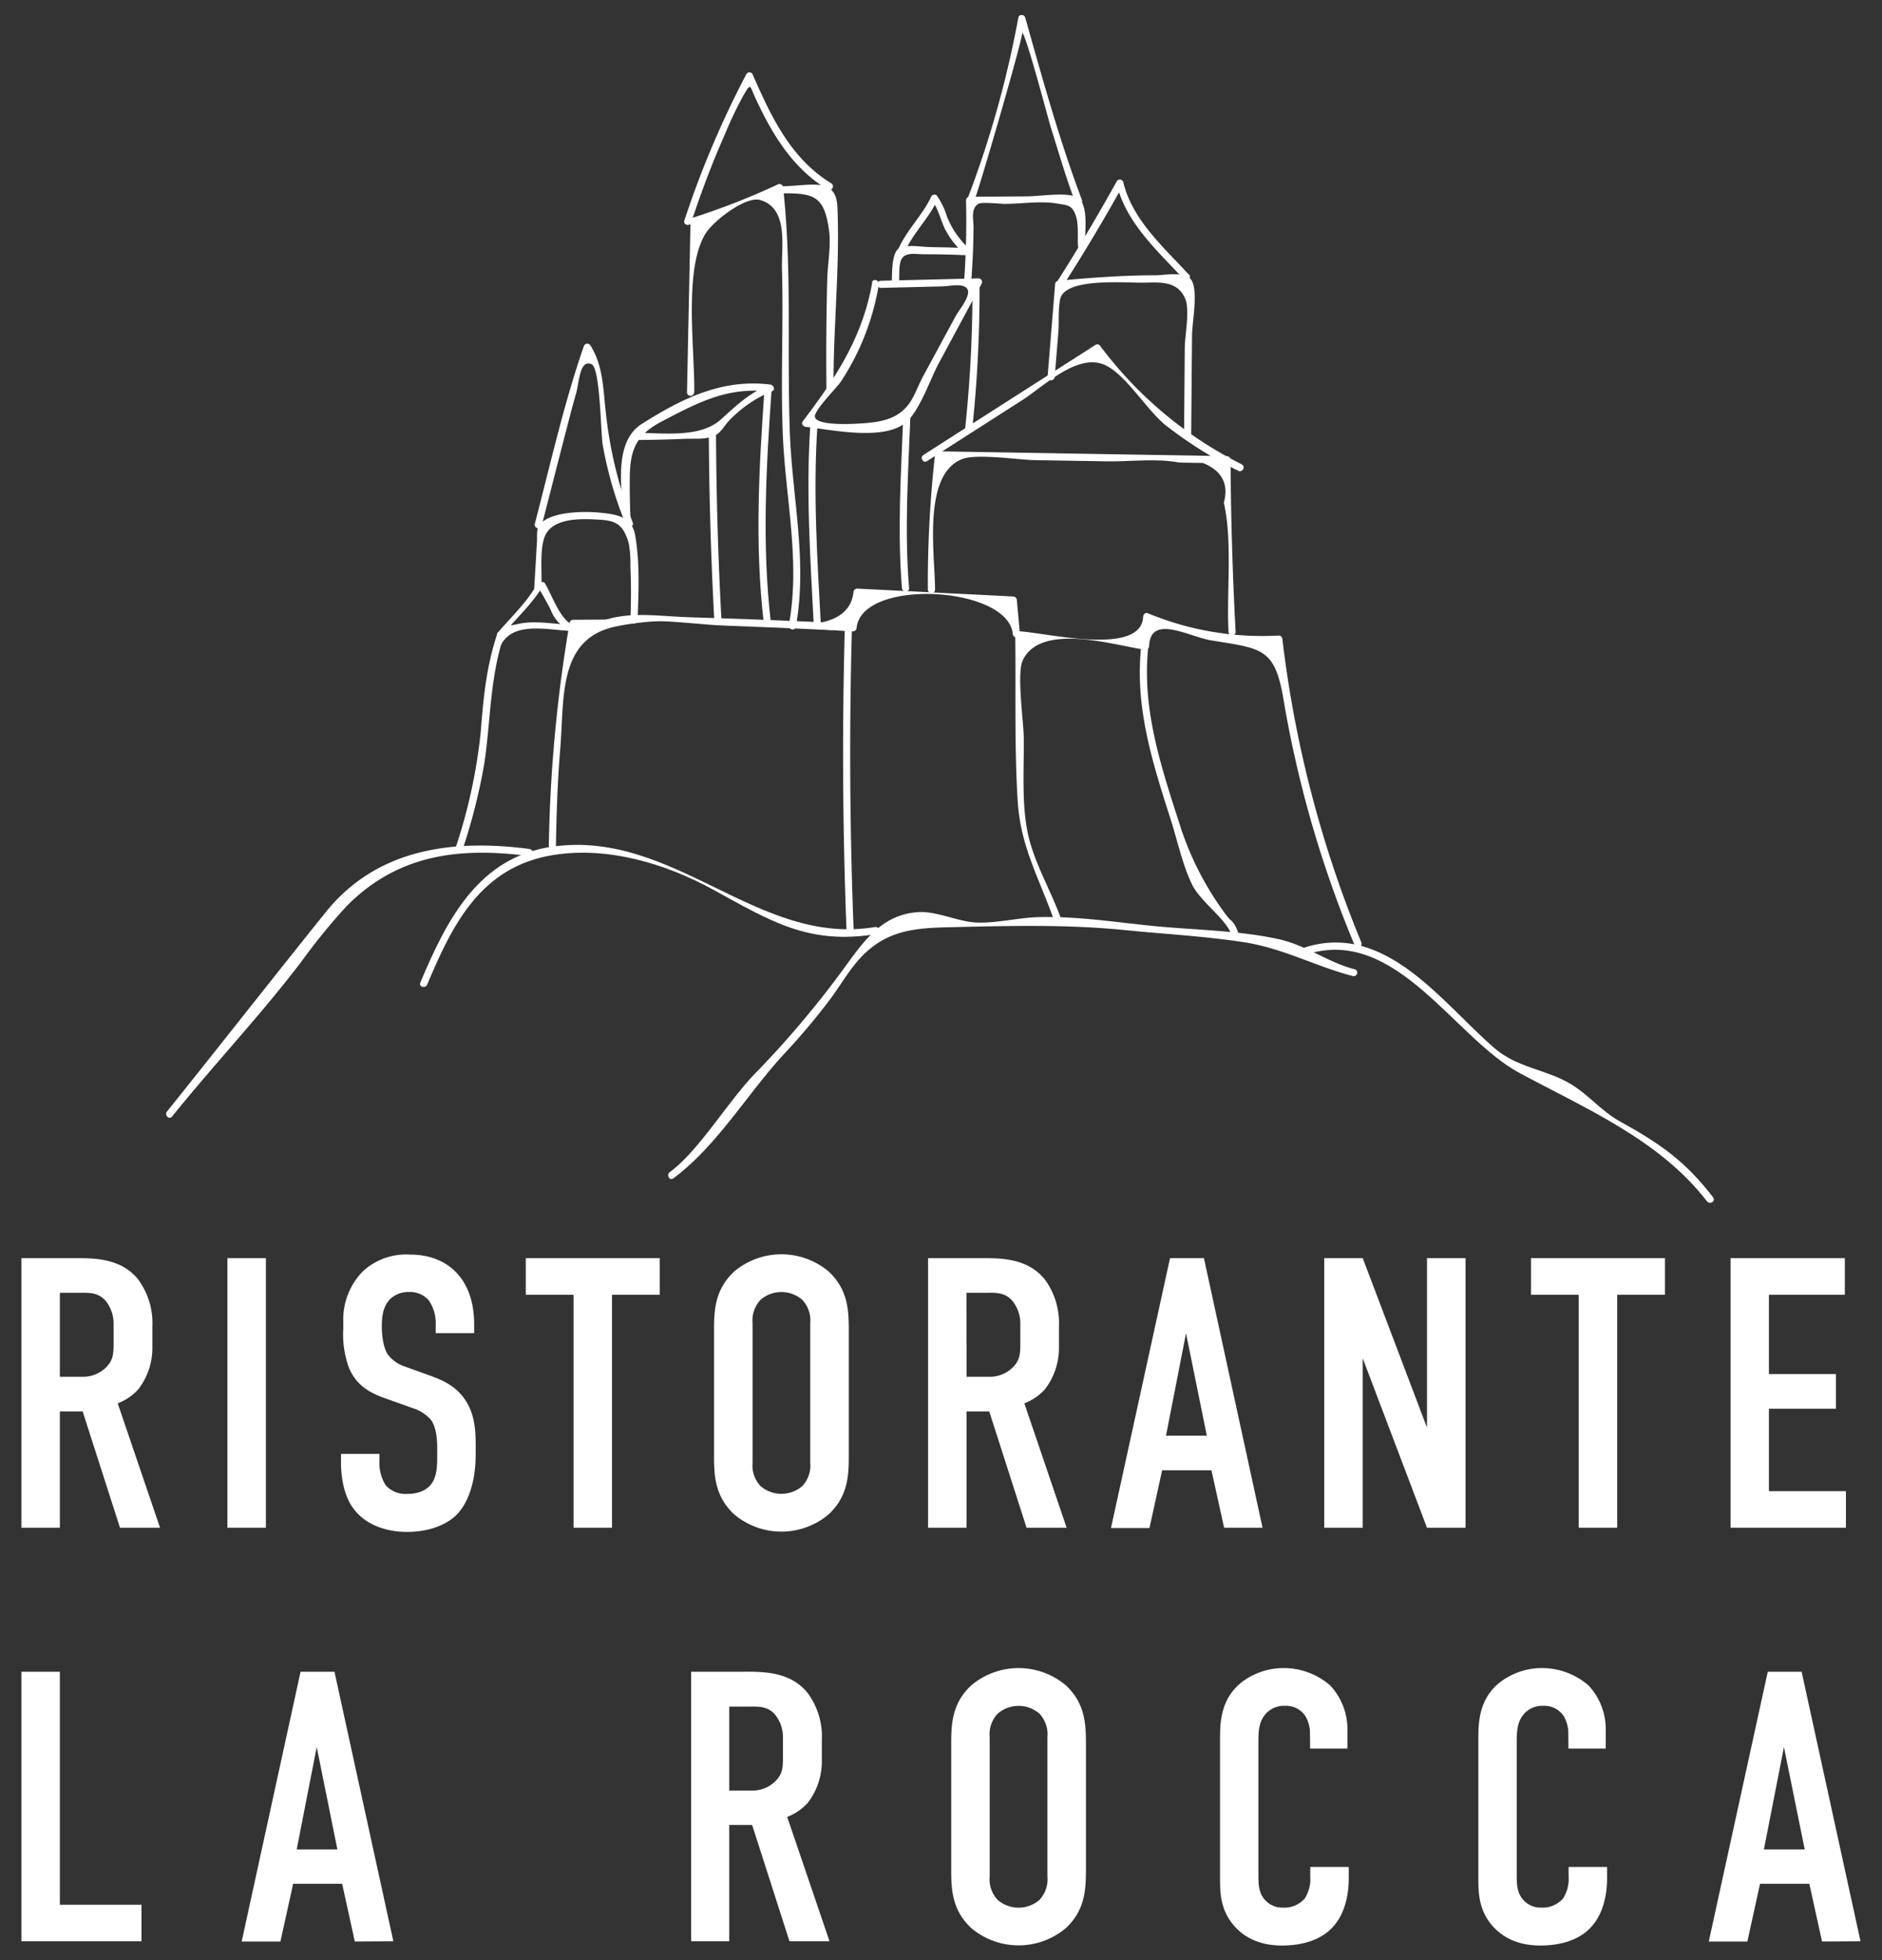 <svg xmlns="http://www.w3.org/2000/svg" width="122mm" height="127mm" viewBox="0 0 345.83 360"><rect x="0" y="0" width="345.83" height="360" fill="#333333" stroke="none"/><defs><style>.cls-1{fill:#fff;}</style></defs><title>logo_rocca_hvid</title><g id="Layer_2" data-name="Layer 2"><path class="cls-1" d="M13.21,231.05c3.6,0,8.84-.21,12.16,3.89A13.47,13.47,0,0,1,28,243.57v3.75a12.4,12.4,0,0,1-2.62,7.85,9.74,9.74,0,0,1-3.75,2.54l7.78,22.85H22.05L15.19,259.2H11v21.36H3.94V231.05ZM11,252.83h4a6,6,0,0,0,4.38-1.62c1.42-1.35,1.49-2.55,1.49-4.46v-3.54a6.58,6.58,0,0,0-1.63-4.52c-1.41-1.42-3.11-1.28-4.6-1.28H11Z"/><path class="cls-1" d="M48.86,231.05v49.51H41.79V231.05Z"/><path class="cls-1" d="M80.06,243.43a7.42,7.42,0,0,0-1.2-4.53,4.48,4.48,0,0,0-3.75-1.63,4.75,4.75,0,0,0-3.47,1.35c-1.34,1.41-1.48,3.39-1.48,5,0,1.34.21,3.82,1.13,5.16A6.51,6.51,0,0,0,74.54,251l4.32,1.56c2.12.78,4.59,1.7,6.43,4.24s2.12,5.45,2.12,8.56v1.7c0,5-1.34,8.84-3.39,11-1.84,1.91-5.09,3.26-9.2,3.26-5,0-8.27-2.06-9.9-4.32-2.26-3-2.26-7.71-2.26-8.35V267h7.07v1.34a7.58,7.58,0,0,0,1.13,4.39,4.86,4.86,0,0,0,3.89,1.62c2.69,0,3.89-1.06,4.46-1.76,1.06-1.35,1.13-3.4,1.13-4.88v-1.84c0-1.7-.21-3.82-1.13-5.1a7.33,7.33,0,0,0-3.4-2.19l-5.16-1.84c-2.55-.92-5.09-2.19-6.51-5.51A17.76,17.76,0,0,1,63.08,244v-1.41a12.57,12.57,0,0,1,3.68-9.2,11.74,11.74,0,0,1,8.56-3c7.07,0,11.81,4.6,11.81,12.8v1.63H80.06Z"/><path class="cls-1" d="M121.23,231.05v6.72h-8.77v42.79h-7.07V237.77H96.62v-6.72Z"/><path class="cls-1" d="M131.21,244.06c0-3.75.29-7.35,3.68-10.54a13.49,13.49,0,0,1,17.4,0c3.39,3.19,3.68,6.79,3.68,10.54v23.48c0,3.75-.29,7.36-3.68,10.54a13.46,13.46,0,0,1-17.4,0c-3.39-3.18-3.68-6.79-3.68-10.54ZM148.89,243a5.51,5.51,0,0,0-1.48-4.31,5.85,5.85,0,0,0-7.64,0,5.51,5.51,0,0,0-1.48,4.31v25.6a5.52,5.52,0,0,0,1.48,4.32,5.88,5.88,0,0,0,7.64,0,5.52,5.52,0,0,0,1.48-4.32Z"/><path class="cls-1" d="M179.81,231.05c3.61,0,8.84-.21,12.17,3.89a13.53,13.53,0,0,1,2.61,8.63v3.75a12.46,12.46,0,0,1-2.61,7.85,9.89,9.89,0,0,1-3.75,2.54L196,280.56h-7.36l-6.86-21.36h-4.17v21.36h-7.07V231.05Zm-2.19,21.78h4a6,6,0,0,0,4.38-1.62c1.42-1.35,1.49-2.55,1.49-4.46v-3.54a6.58,6.58,0,0,0-1.63-4.52c-1.41-1.42-3.11-1.28-4.59-1.28h-3.68Z"/><path class="cls-1" d="M224.94,280.56,222.61,270h-9.06l-2.33,10.61h-7.07L215,231.05h6.23L232,280.56Zm-7-35.72-3.68,18.81h7.5Z"/><path class="cls-1" d="M250.41,231.05l11.81,31.12V231.05h7.08v49.51h-7.08l-11.81-31.12v31.12h-7.07V231.05Z"/><path class="cls-1" d="M305.94,231.05v6.72h-8.77v42.79H290.1V237.77h-8.77v-6.72Z"/><path class="cls-1" d="M318,231.05h21v6.72H325.05v14.57h12.31v6.36H325.05v15.14H339.2v6.72H318Z"/><path class="cls-1" d="M11,307v42.79H26v6.71H3.94V307Z"/><path class="cls-1" d="M65.2,356.54l-2.33-10.6h-9l-2.34,10.6H44.41L55.23,307h6.23l10.82,49.5Zm-7-35.71-3.68,18.81H62Z"/><path class="cls-1" d="M136.23,307c3.61,0,8.84-.22,12.17,3.89a13.46,13.46,0,0,1,2.62,8.62v3.75a12.44,12.44,0,0,1-2.62,7.85,9.84,9.84,0,0,1-3.75,2.55l7.78,22.84h-7.36l-6.86-21.36H134v21.36H127V307ZM134,328.82h4a6,6,0,0,0,4.39-1.63c1.41-1.34,1.48-2.54,1.48-4.45V319.2a6.6,6.6,0,0,0-1.62-4.53c-1.42-1.41-3.12-1.27-4.6-1.27H134Z"/><path class="cls-1" d="M174.79,320.05c0-3.75.28-7.36,3.68-10.54a13.49,13.49,0,0,1,17.4,0c3.39,3.18,3.68,6.79,3.68,10.54v23.48c0,3.75-.29,7.36-3.68,10.54a13.49,13.49,0,0,1-17.4,0c-3.4-3.18-3.68-6.79-3.68-10.54ZM192.47,319a5.53,5.53,0,0,0-1.48-4.32,5.88,5.88,0,0,0-7.64,0,5.5,5.5,0,0,0-1.49,4.32v25.6a5.5,5.5,0,0,0,1.49,4.32,5.88,5.88,0,0,0,7.64,0,5.53,5.53,0,0,0,1.48-4.32Z"/><path class="cls-1" d="M240.72,318.28a6.11,6.11,0,0,0-.92-3.25,4.28,4.28,0,0,0-3.68-1.77,4.5,4.5,0,0,0-3.67,1.63c-1.14,1.41-1.21,3.18-1.21,4.88v24.4c0,1.62,0,3.11.92,4.38a4.29,4.29,0,0,0,3.61,1.77,4.94,4.94,0,0,0,4-1.7,6.63,6.63,0,0,0,1-4v-1.77h7.07v2.06c0,4.87-1.69,7.7-3,9.05-1.48,1.62-4.38,3.32-9.26,3.32-4.67,0-7.36-1.91-8.91-3.75-2.55-3-2.48-6.36-2.48-8.91V318.92c0-3.26.43-6.93,3.61-9.69a12.55,12.55,0,0,1,8.06-2.9,13,13,0,0,1,8.56,3.18,11.77,11.77,0,0,1,3.18,8.21v3.39h-6.86Z"/><path class="cls-1" d="M288.19,318.28a6.11,6.11,0,0,0-.92-3.25,4.28,4.28,0,0,0-3.68-1.77,4.5,4.5,0,0,0-3.67,1.63c-1.14,1.41-1.21,3.18-1.21,4.88v24.4c0,1.62,0,3.11.92,4.38a4.29,4.29,0,0,0,3.61,1.77,5,5,0,0,0,4-1.7,6.63,6.63,0,0,0,1-4v-1.77h7.07v2.06c0,4.87-1.7,7.7-3,9.05-1.48,1.62-4.38,3.32-9.26,3.32-4.67,0-7.36-1.91-8.92-3.75-2.54-3-2.47-6.36-2.47-8.91V318.92c0-3.26.42-6.93,3.61-9.69a12.55,12.55,0,0,1,8.06-2.9,13,13,0,0,1,8.56,3.18,11.77,11.77,0,0,1,3.18,8.21v3.39h-6.86Z"/><path class="cls-1" d="M334.81,356.54l-2.33-10.6h-9.06l-2.33,10.6H314L324.84,307h6.22l10.82,49.5Zm-7-35.71-3.68,18.81h7.5Z"/><path class="cls-1" d="M314.83,219.92c-5.23-6.78-9.83-9.93-17.19-14-3.37-1.88-5.78-4.92-9-6.84-4.6-2.77-9.77-2.9-14.11-6.67-9.64-8.37-19.83-23-34.59-18.48-.8.25-.46,1.52.35,1.27,16.26-5,26.95,15.39,38.89,21.82,12.15,6.55,25.74,12.26,34.49,23.59.51.66,1.65,0,1.13-.66Z"/><path class="cls-1" d="M248.92,178c-5-1.31-8.82-4.39-13.95-5.53-7.46-1.64-15.72-1.68-23.33-2.45-6.87-.7-13.8-1.78-20.71-1.6-3.79.09-7.67,1.13-11.46,1-3.48-.15-7.4-2.17-10.85-1.91-6.7.49-10,5.48-13.66,10.48a179.12,179.12,0,0,1-16.06,19c-5.11,5.21-10.35,14.21-15.84,18.28-.67.5,0,1.64.66,1.13,8.1-6,13.59-15.57,20.5-23a122.35,122.35,0,0,0,8.19-9.72c1.93-2.54,3.6-5.55,5.79-7.87,4.79-5.08,10.12-5.4,16.53-5.54,10.77-.25,21.27-.54,32.06.54,7.24.73,14.61,1.11,21.79,2.22,7.34,1.14,13.13,4.44,20,6.21a.65.65,0,0,0,.34-1.26Z"/><path class="cls-1" d="M160.79,170.24c-21.54,3.62-36.75-17.85-59.17-14.78-13.63,1.86-19.5,13.37-24.39,25-.32.78.94,1.12,1.27.35,4.68-11.14,9.9-21.71,23.26-23.81,10-1.58,20.59,1.61,29.28,6.37,10.56,5.79,17.6,10.24,30.1,8.14.83-.14.48-1.4-.35-1.27Z"/><path class="cls-1" d="M97.27,155.9c-14.4-1.88-28.14.08-37.43,11.63-9.78,12.16-19.32,24.34-29.15,36.59-.53.66.4,1.59.92.93,8-9.9,16.18-18.51,23.72-28.38a112.17,112.17,0,0,1,8.32-10.22c9.42-9.56,20.7-10.92,33.62-9.24.83.11.82-1.2,0-1.31Z"/><path class="cls-1" d="M250.18,173.13a210.21,210.21,0,0,1-14.53-55.76.67.67,0,0,0-.66-.66,55,55,0,0,1-24.11-4.11c-.41-.17-.81.26-.82.64-.3,7.4-18.07,2.88-22.86,2.69a.65.65,0,0,0-.65.65c.14,10.15-.17,20.44.46,30.56.54,8.55,4.07,14.32,6.87,22.4.28.79,1.54.45,1.26-.35-1.79-5.18-4.91-10.35-6.15-15.61-1.33-5.7-.79-12.3-.87-18.1,0-2.72-1.32-11.73-.2-14.17,3.26-7.11,17-2.78,22.4-2a.67.67,0,0,0,.83-.63c.24-6,7.28-1.76,11.43-1.08,9.37,1.54,11.69,1.34,13.3,11a205,205,0,0,0,13,44.88c.32.77,1.58.44,1.26-.34Z"/><path class="cls-1" d="M187.42,116.44l-.57-6.25a.69.69,0,0,0-.66-.65l-28.7-1.45a.68.68,0,0,0-.66.66c-1,8.92-16.58,5.3-23.22,5.18-9.43-.18-18.87-.19-28.3-.11a.66.66,0,0,0-.63.48,269.79,269.79,0,0,0-3.84,41.5.66.66,0,0,0,1.31,0c.09-6.16.3-12.3.81-18.45.75-9.13-.47-20,10.07-22.27,13.08-2.81,30.37.32,43.72.86a.69.69,0,0,0,.66-.66c1-9.18,27.89-7.66,28.7,1.16.08.83,1.39.84,1.31,0Z"/><path class="cls-1" d="M227.05,116q-.84-15.78-.93-31.57a.68.68,0,0,0-.66-.66l-53-.89a.67.67,0,0,0-.65.66,212.89,212.89,0,0,0-1.31,24.74.66.66,0,0,0,1.32,0c0-6.32-2.41-21.23,5.06-24,2.71-1,10.35.17,13.25.22l13.25.22c4.26.07,9.13-.58,13.26.22l4.41.08q5.24,2.15,3.84,7.31c1.63,7.14.47,16.37.86,23.68,0,.83,1.35.84,1.31,0Z"/><path class="cls-1" d="M228.2,85.28a73.34,73.34,0,0,1-26-21.72.66.66,0,0,0-.89-.23L169.67,83.56c-.71.46,0,1.59.66,1.13l17.56-11.24c3.93-2.51,10.29-8.86,15.34-6.33,3.84,1.92,7.43,8.12,11,11a77,77,0,0,0,13.31,8.34c.75.37,1.41-.76.66-1.14Z"/><path class="cls-1" d="M99.48,108c.15-2.68-.32-6.67.53-9.23,1.17-3.51,6.11-3.53,9.13-3.39,3.45.16,5.29.3,6.42,4.5a20.94,20.94,0,0,1,.28,4.19c.15,3.26.13,6.53,0,9.79,0,.84,1.27.84,1.31,0,.21-5.07.44-10.52-.43-15.54-.59-3.38-3.21-3.84-6.35-4.16-2.92-.3-9-.29-11.16,2.1-.69.75-.48,2.26-.54,3.17L98.17,108c0,.84,1.26.84,1.31,0Z"/><path class="cls-1" d="M116.29,96a77,77,0,0,1-5-20.58c-.47-4.21-.49-8.33-2.81-12a.67.67,0,0,0-1.2.16c-3.69,10.64-6.15,21.7-9,32.6a.65.65,0,0,0,1.26.35c1.37-5.3,2.72-10.61,4.09-15.91.73-2.81,1.44-5.62,2.24-8.41.56-2,.66-6.38,2.87-5.3,1.55.75,1.66,12.67,2,14.71A71.18,71.18,0,0,0,115,96.32c.31.77,1.58.44,1.27-.35Z"/><path class="cls-1" d="M115.87,95.56c-.12-2.7-.18-5.4-.14-8.1.08-5,1.26-7.69,6-10.13,6.69-3.49,12.06-6.36,19.85-5.4l-.33-1.22c-3.73,1.58-5.9,3.73-8.81,6.34-3.91,3.51-10.86,2.39-15.88,2.44a.66.66,0,0,0,0,1.31c3.15,0,6.3-.09,9.44-.22,1.73-.06,3.94.2,5.53-.69,1-.55,1.6-1.74,2.36-2.55a22.73,22.73,0,0,1,8-5.5c.68-.29.22-1.15-.33-1.22-8.87-1.09-16.15,2.52-23.59,7.2-5.43,3.41-3.62,12.31-3.39,17.74,0,.84,1.35.85,1.31,0Z"/><path class="cls-1" d="M140.47,71.64c-1,14.23-1.79,28.38-.14,42.59.09.83,1.4.84,1.31,0-1.65-14.21-.86-28.36.14-42.59.05-.84-1.26-.84-1.31,0Z"/><path class="cls-1" d="M130.25,79.31q.08,17.28,1,34.52c0,.84,1.36.84,1.32,0q-.93-17.25-1-34.52a.66.66,0,0,0-1.31,0Z"/><path class="cls-1" d="M152.72,114.35q-13.08-.61-26.15-1c-5.79-.18-11.95-1.33-17.3,1.24-.75.37-.09,1.5.67,1.14,6.37-3.07,16.3-1.09,23.17-.85q9.79.36,19.61.83c.84,0,.84-1.28,0-1.31Z"/><path class="cls-1" d="M155.27,114.21q-.81,28.28.28,56.51c0,.84,1.34.85,1.31,0q-1.1-28.25-.28-56.51a.66.66,0,0,0-1.31,0Z"/><path class="cls-1" d="M127.57,72.07c.16-7.69-2.12-23.3,2.37-29.6,1.39-1.95,7.09-6.56,9.82-5.72,5.19,1.6,3.81,8.54,3.93,12.62.29,10-.24,20.06.14,30.08.45,11.82,3.3,23.55,1.13,35.33-.15.82,1.11,1.17,1.27.34,2.19-11.9-.65-23.7-1.09-35.67-.55-15,.42-30-1.24-45a.66.66,0,0,0-1-.57,131.44,131.44,0,0,1-15.53,6.08.67.67,0,0,0-.48.63l-.65,31.52a.66.66,0,0,0,1.31,0Z"/><path class="cls-1" d="M143.8,35.51c5.95-.09,7.7.67,8.55,6.86.37,2.74-.25,6-.33,8.71-.19,6.78-.22,13.56-.16,20.35a.66.66,0,0,0,1.31,0c-.1-11.07,1.2-22.39.71-33.41-.25-5.58-4.82-3.9-10.08-3.82a.66.66,0,0,0,0,1.31Z"/><path class="cls-1" d="M152.77,33.67c-7.48-4.53-11.11-12.35-14.49-20.06a.66.66,0,0,0-1.13,0,176.18,176.18,0,0,0-11.4,26.9c-.27.8,1,1.14,1.26.35,1.81-5.48,3.83-10.87,6.17-16.14a72.37,72.37,0,0,1,3.32-7c1.52-2.59,1.19-2.15,2.29.24,3.11,6.72,6.86,12.94,13.32,16.86a.66.66,0,0,0,.66-1.14Z"/><path class="cls-1" d="M160.28,51.88C158.49,62,153.56,69.41,147.5,77.39c-.33.45.14.94.57,1,4.85.54,14.55,2.67,18.53-.93,2.51-2.27,4.39-8,6-10.93l7.77-14.41a.66.66,0,0,0-.57-1l-18,.44a.66.66,0,0,0,0,1.31L173,52.6c1.44,0,4-.71,4.75.47s-1.49,3.8-2.15,5l-6,11.08c-.94,1.75-1.69,4.09-3,5.54-1.93,2.19-4.45,2.73-7.42,3-1.72.14-9.11.66-9.44-1.15-.2-1.14,4.07-5.38,4.82-6.52a46.08,46.08,0,0,0,6.93-17.78c.15-.82-1.11-1.18-1.26-.35Z"/><path class="cls-1" d="M148.91,78c-.84,12.32,0,24.6.63,36.9.05.84,1.36.85,1.31,0-.68-12.3-1.47-24.58-.63-36.9.06-.84-1.25-.83-1.31,0Z"/><path class="cls-1" d="M166,76c-.41,10.65-1.14,21.34-.26,32,.07.83,1.38.84,1.31,0-.88-10.65-.15-21.34.26-32,0-.85-1.28-.84-1.31,0Z"/><path class="cls-1" d="M178.7,52.8a242.3,242.3,0,0,1-1.37,26.12c-.09.84,1.22.83,1.31,0A242.3,242.3,0,0,0,180,52.8a.66.66,0,0,0-1.31,0Z"/><path class="cls-1" d="M218.89,79.6l.15-18c0-2.39,1.27-8.48-.23-10.33-1.17-1.44-4.95-.74-6.28-.72-6,0-12,.43-18,1a.67.67,0,0,0-.65.66l-1.38,17c-.07.84,1.24.84,1.31,0l.69-8.48c.1-1.32-.1-5.18.51-6.35,1.76-3.37,12-2.4,15.27-2.47,2.87-.06,6.12-.35,7.51,2.95.88,2.08-.06,6.73-.08,9l-.13,15.79a.66.66,0,0,0,1.31,0Z"/><path class="cls-1" d="M218.41,50.37c-4.63-5-10.38-10.08-12-16.92a.66.66,0,0,0-1.2-.16q-5.22,9.43-11,18.5c-.46.71.67,1.37,1.13.66q5.83-9.06,11.05-18.5l-1.19-.16c1.69,7.1,7.55,12.34,12.35,17.5.57.62,1.5-.3.92-.92Z"/><path class="cls-1" d="M178.5,51.31c.23-3.22.38-6.44.39-9.67,0-1.42-.53-3.31.88-4.2.61-.39,4.09,0,4.83,0,3,0,6.68-.58,9.66-.06,1.81.31,2.79.19,3.47,2.36.49,1.57.25,3.79.35,5.44.06.83,1.37.84,1.31,0-.15-2.34.93-8.23-1.83-9.12-2.29-.74-6.53,0-8.93,0l-10.47.07a.66.66,0,0,0-.65.65c.13,4.85,0,9.68-.32,14.52-.06.84,1.26.84,1.31,0Z"/><path class="cls-1" d="M165.22,51.84c.07-1.2-.14-3.45.54-4.42.8-1.15,2.69-.73,3.89-.73,2.68,0,5.36.06,8,.18.84,0,.84-1.27,0-1.31-2.18-.09-4.35-.16-6.53-.18-1.49,0-4.28-.51-5.7.08-1.69.71-1.46,4.86-1.55,6.38,0,.84,1.26.84,1.31,0Z"/><path class="cls-1" d="M166.15,46.45c1.56-3.59,4.47-6.23,6.09-9.74l-1,.14c1.19,1.38,1.61,3.67,2.46,5.3a15.38,15.38,0,0,0,3,4c.61.58,1.54-.34.93-.92a15.86,15.86,0,0,1-3.59-5.4,14.21,14.21,0,0,0-1.89-3.92.66.66,0,0,0-1,.13c-1.62,3.51-4.53,6.14-6.09,9.74-.33.77.8,1.43,1.13.66Z"/><path class="cls-1" d="M198.81,36.72c-4.11-10.89-7.26-22.31-10.42-33.5-.16-.59-1.14-.66-1.26,0a189.35,189.35,0,0,1-9.38,33.38c-.31.79,1,1.13,1.26.35C180,34.43,188.28,6,187.82,6c.63,0,4.88,16.12,5.2,17.15,1.46,4.64,2.81,9.33,4.53,13.89.29.78,1.56.44,1.26-.35Z"/><path class="cls-1" d="M209.74,118.36c-1.31,11.32,2,21.57,5.42,32.25,1.24,3.87,2.12,8.2,3.9,11.84,1.52,3.1,6.13,6.24,7.14,9,.29.79,1.56.45,1.27-.34-.82-2.21-1.2-1.66-2.47-3.51a55.73,55.73,0,0,1-8.09-15.79c-3.54-11-7.22-21.72-5.86-33.42.1-.84-1.21-.83-1.31,0Z"/><path class="cls-1" d="M91.34,116.49c-2,6.11-2.5,11.57-3,17.92a98.81,98.81,0,0,1-4.69,21.48c-.25.81,1,1.15,1.27.35A107.35,107.35,0,0,0,89,140.18c1.18-7.92,1-15.61,3.56-23.34.27-.81-1-1.15-1.26-.35Z"/><path class="cls-1" d="M92.71,116.59c1.18-1.92,3.93-1.54,5.92-1.49,1.68,0,4.43-.23,5.82.61.3.18,1.1,0,1.2.08-1.84-1.11-4.2-.85-6.27-.9-2.49-.06-6.36-1-7.91,1.56,0,0,1.09.39,1.24.14Z"/><path class="cls-1" d="M92.13,118.31c2.22-4.14,8.39-2.68,12.25-2.47.71,0,.33-1.11-.23-1.14-4.1-.23-10.5-1.71-12.9,2.75-.26.5.58,1.41.88.86Z"/><path class="cls-1" d="M92.78,116.07c2.39-2.83,5.53-5.71,7.27-9l-1.44.32c.91,1.49,1.78,3,2.56,4.55a6.86,6.86,0,0,0,2.34,3.13c.33.22,1.54-.37,1.37-.48-2.24-1.47-3.43-5.32-4.82-7.58-.19-.31-1.3.06-1.43.32-1.75,3.28-4.89,6.15-7.28,9a2.15,2.15,0,0,0,1.43-.26Z"/></g></svg>
